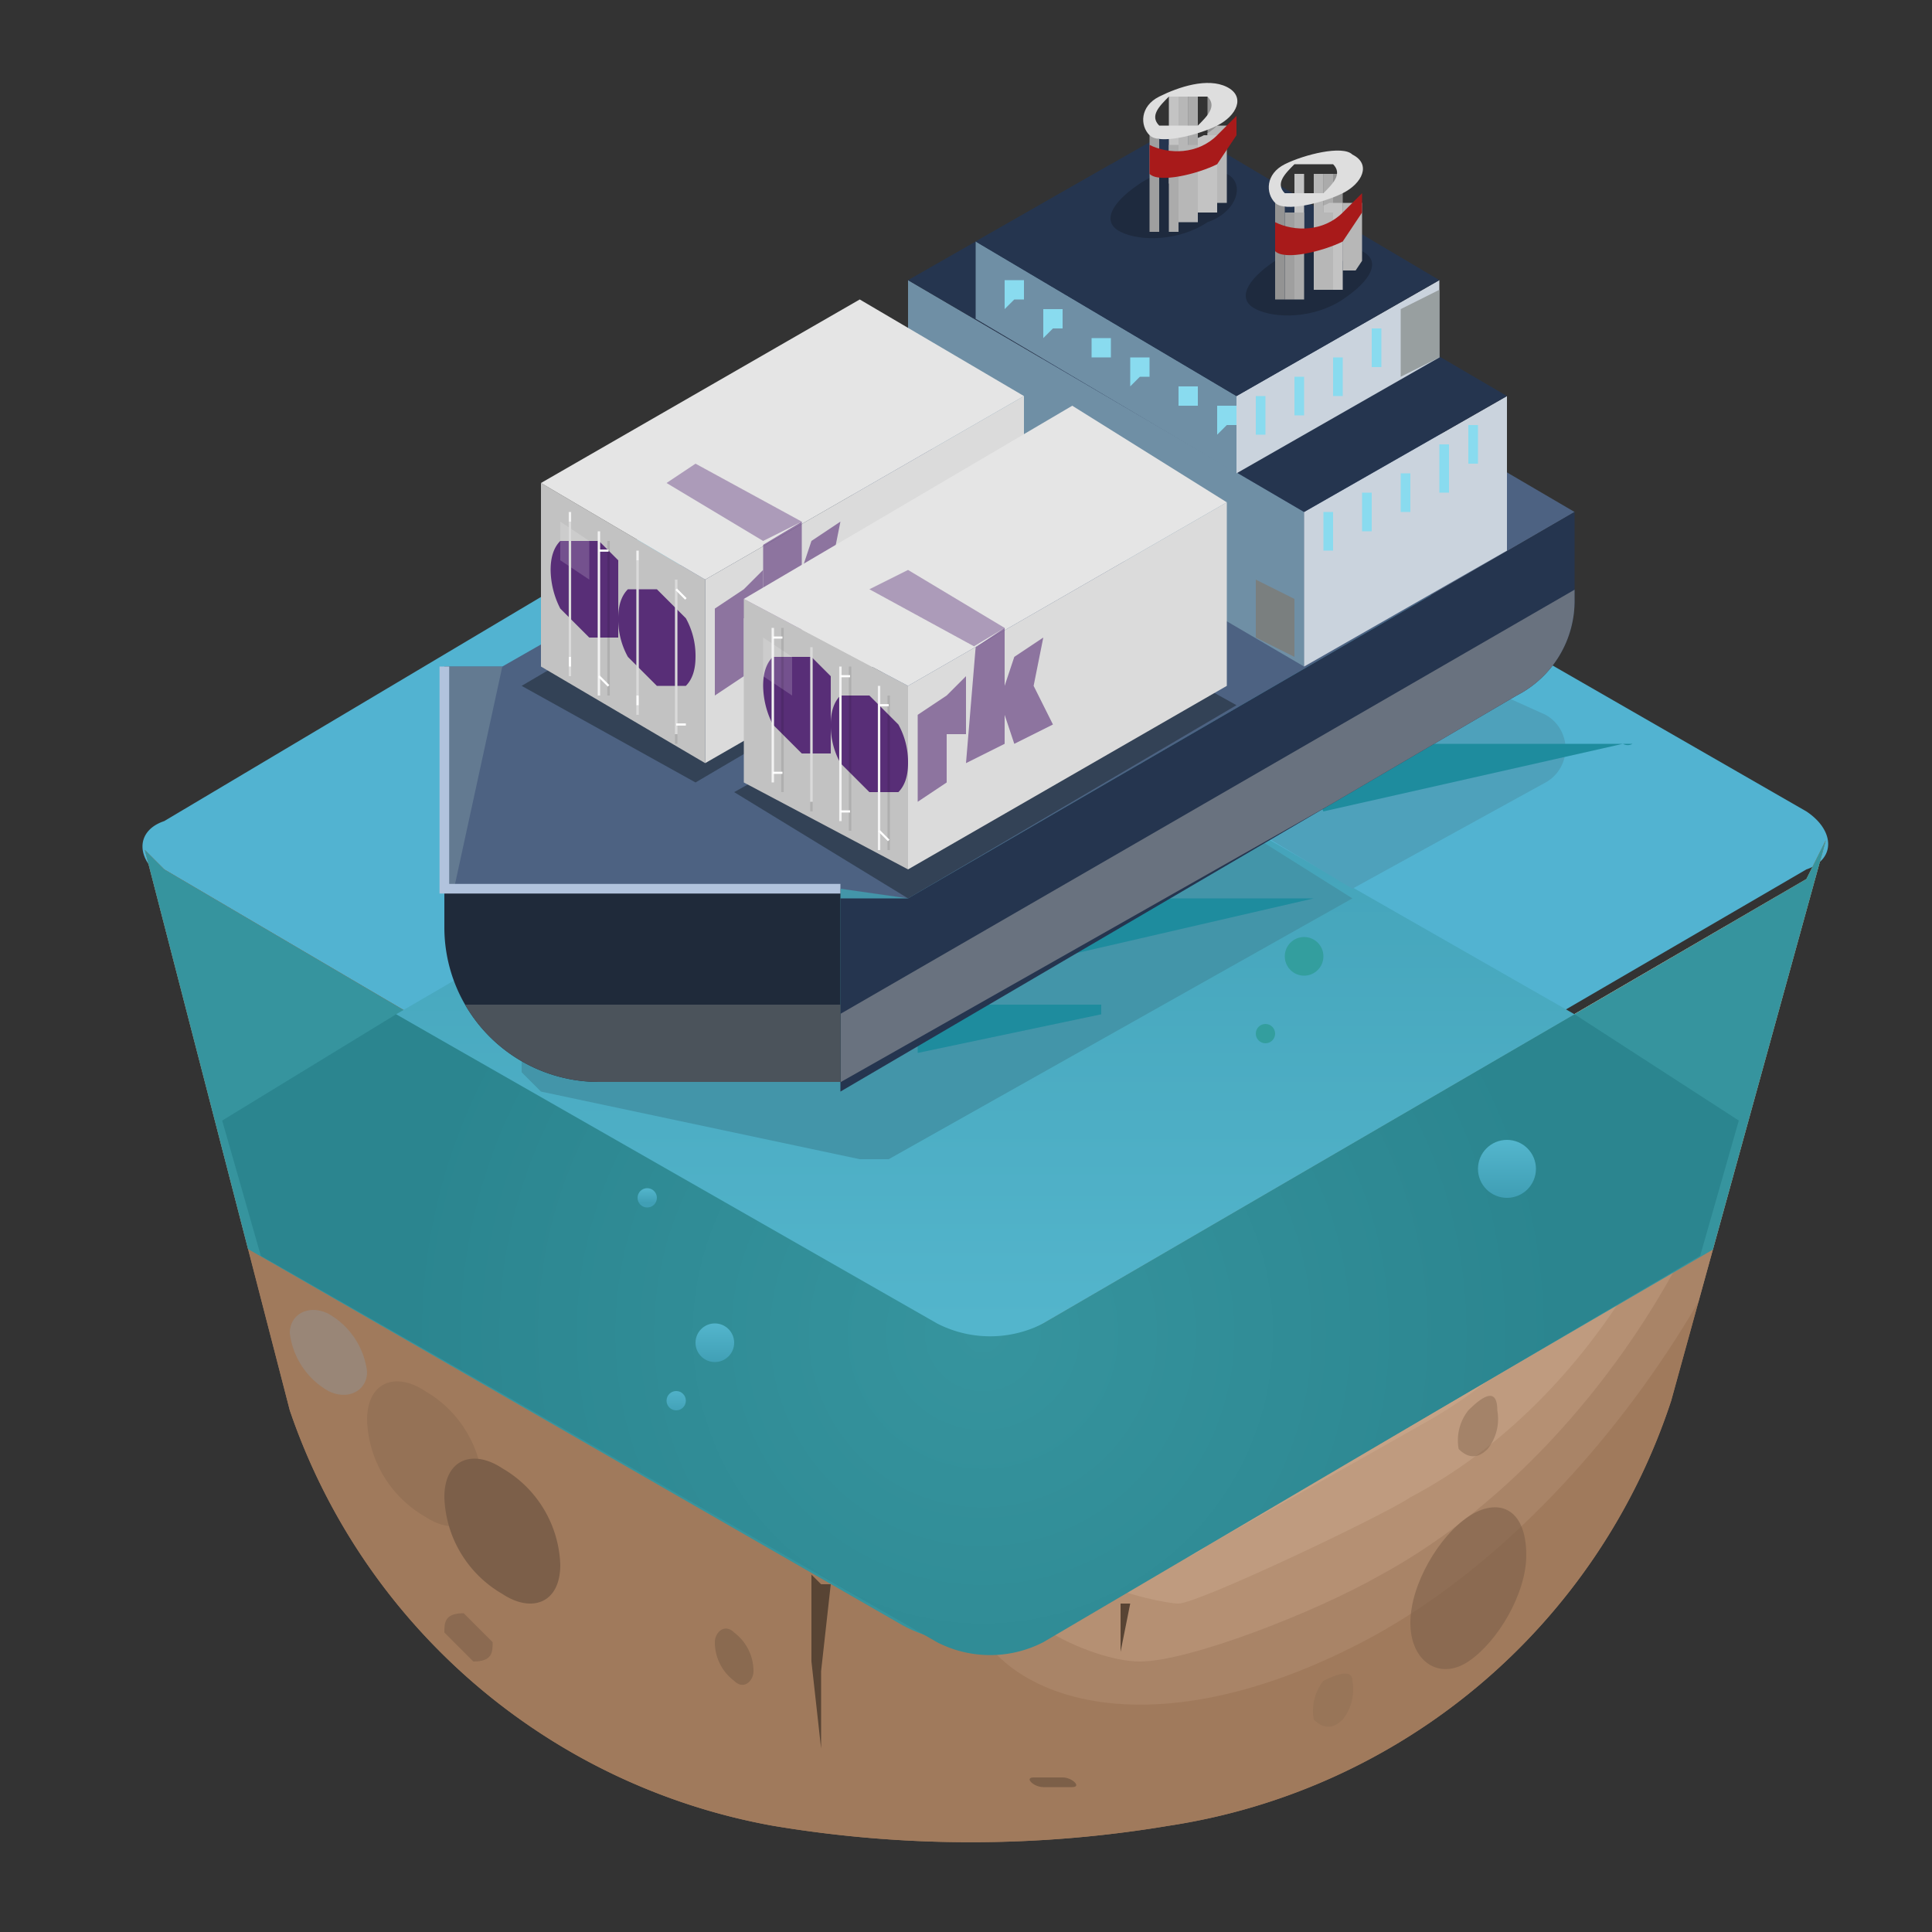 <svg xmlns="http://www.w3.org/2000/svg" xmlns:xlink="http://www.w3.org/1999/xlink" width="200" height="200" viewBox="0 0 200 200"><rect x="0" y="0" width="200" height="200" fill="#333333" stroke="none"/><defs><clipPath id="clip-path"><path id="_Clipping_Path_" data-name="&lt;Clipping Path&gt;" d="M187,91l-79,46a12,12,0,0,1-11,0L17,90l-2-2,15,58a65,65,0,0,0,50,43,124,124,0,0,0,41,0,65,65,0,0,0,52-44l16-58Z" fill="#a07a5c"/></clipPath><linearGradient id="linear-gradient" x1="102.02" y1="72.3" x2="102.02" y2="137.01" gradientUnits="userSpaceOnUse"><stop offset="0" stop-color="#409fb5"/><stop offset="1" stop-color="#53b5cc"/></linearGradient><radialGradient id="radial-gradient" cx="101.75" cy="138.03" r="60.07" gradientUnits="userSpaceOnUse"><stop offset="0" stop-color="#36949e"/><stop offset="1" stop-color="#2b858f"/></radialGradient><linearGradient id="linear-gradient-2" x1="74.06" y1="141.12" x2="74.06" y2="137.03" xlink:href="#linear-gradient"/><linearGradient id="linear-gradient-3" x1="155.89" y1="123.77" x2="155.89" y2="118.29" xlink:href="#linear-gradient"/><linearGradient id="linear-gradient-4" x1="69.51" y1="146.48" x2="69.51" y2="143.53" xlink:href="#linear-gradient"/><linearGradient id="linear-gradient-5" x1="67.29" y1="124.51" x2="67.29" y2="123.03" xlink:href="#linear-gradient"/><clipPath id="clip-path-3"><path id="_Clipping_Path_3" data-name="&lt;Clipping Path&gt;" d="M163,62V53L94,93H87v20l70-41A11,11,0,0,0,163,62Z" fill="#25354f"/></clipPath><clipPath id="clip-path-4"><path id="_Clipping_Path_4" data-name="&lt;Clipping Path&gt;" d="M62,112H87V92H46v4A16,16,0,0,0,62,112Z" fill="#1f2a3a"/></clipPath><clipPath id="clip-path-5"><path d="M126,11v9h-5V10h5Z" fill="none"/></clipPath><clipPath id="clip-path-6"><path d="M128,11v9l-2,3c-2,1-6,2-7,1V14c2,1,5,1,7-1Z" fill="none"/></clipPath><clipPath id="clip-path-7"><path d="M139,18v9h-5V18h5Z" fill="none"/></clipPath><clipPath id="clip-path-8"><path d="M141,18v9l-2,3c-2,1-6,2-7,1V21c2,1,5,1,7-1Z" fill="none"/></clipPath><clipPath id="clip-path-9"><polygon points="73 60 73 83 53 71 53 48 73 60" fill="none"/></clipPath><clipPath id="clip-path-10"><polygon points="73 60 93 48 92 71 73 82 73 60" fill="none"/></clipPath><clipPath id="clip-path-11"><polygon points="53 48 73 36 93 48 73 60 53 48" fill="none"/></clipPath><clipPath id="clip-path-12"><polygon points="94 71 94 94 74 83 75 60 94 71" fill="none"/></clipPath><clipPath id="clip-path-13"><polygon points="94 71 114 59 114 82 94 94 94 71" fill="none"/></clipPath><clipPath id="clip-path-14"><polygon points="75 59 94 48 114 59 94 71 75 59" fill="none"/></clipPath></defs><title>boat</title><g style="isolation:isolate"><g id="Boat-2" data-name="Boat"><g id="water_and_cork" data-name="water and cork"><path d="M187,84c3,2,3,5,0,6l-79,46a12,12,0,0,1-11,0L17,91c-3-2-3-5,0-6L96,38a12,12,0,0,1,11,0Z" fill="#52b3d1"/><path d="M14,87h0Z" fill="#b5885e"/><path id="_Clipping_Path_5" data-name="&lt;Clipping Path&gt;" d="M187,91l-79,46a12,12,0,0,1-11,0L17,90l-2-2,15,58a65,65,0,0,0,50,43,124,124,0,0,0,41,0,65,65,0,0,0,52-44l16-58Z" fill="#a07a5c"/><g clip-path="url(#clip-path)"><path d="M141,170c-25,13-41,4-41-6V103L201,50l-14,50C187,123,166,157,141,170Z" fill="#ceac91" opacity="0.2"/><path d="M192,56l-10,46c0,21-17,49-39,61-7,4-20,9-25,9s-16-5-16-12V103Z" fill="#ceac91" opacity="0.3"/><path d="M183,61l-5,42c0,19-13,42-32,52-3,2-22,11-24,11s-16-3-16-10V103Z" fill="#ceac91" opacity="0.4"/><path d="M148,147l-23,13a10,10,0,0,1-16-9V103l64-37v37A50,50,0,0,1,148,147Z" fill="#ceac91" opacity="0.5"/><path d="M238,84c5,3,5,7,0,10L111,168c-5,3-13,3-18,0L-34,95c-5-3-5-7,0-10L93,11c5-3,13-3,18,0Z" fill="#36949e"/></g><path d="M189,88h0Z" fill="#b5885e"/><path d="M14,87h0Z" fill="#b5885e"/><path id="_Clipping_Path_6" data-name="&lt;Clipping Path&gt;" d="M187,91l-79,46a12,12,0,0,1-11,0L17,90l-2-2,15,58a65,65,0,0,0,50,43,124,124,0,0,0,41,0,65,65,0,0,0,52-44l16-58Z" fill="#a07a5c"/><g clip-path="url(#clip-path)"><path d="M141,170c-25,13-41,4-41-6V103L201,50l-14,50C187,123,166,157,141,170Z" fill="#ceac91" opacity="0.2"/><path d="M192,56l-10,46c0,21-17,49-39,61-7,4-20,9-25,9s-16-5-16-12V103Z" fill="#ceac91" opacity="0.3"/><path d="M183,61l-5,42c0,19-13,42-32,52-3,2-22,11-24,11s-16-3-16-10V103Z" fill="#ceac91" opacity="0.4"/><path d="M148,147l-23,13a10,10,0,0,1-16-9V103l64-37v37A50,50,0,0,1,148,147Z" fill="#ceac91" opacity="0.5"/><path d="M238,84c5,3,5,7,0,10L111,168c-5,3-13,3-18,0L-34,95c-5-3-5-7,0-10L93,11c5-3,13-3,18,0Z" fill="#36949e"/></g><path d="M189,88h0Z" fill="#b5885e"/><polygon points="84 163 85 164 86 164 85 173 85 181 84 172 84 163" fill="#584434"/><polygon points="141 152 141 151 141 151 141 157 141 163 141 157 141 152" fill="#7c5f49"/><polygon points="114 167 114 167 114 167 114 173 114 180 114 174 114 167" fill="#7c5f49"/><polygon points="116 166 116 166 117 166 116 171 116 177 116 171 116 166" fill="#584434"/><path d="M78,173c0,1-1,2-2,1a5,5,0,0,1-2-4c0-1,1-2,2-1A5,5,0,0,1,78,173Z" fill="#7c5f49" opacity="0.6"/><path d="M51,170c0,1,0,2-2,2l-3-3c0-1,0-2,2-2Z" fill="#7c5f49" opacity="0.58"/><path d="M110,184c1,0,2,1,1,1h-3c-1,0-2-1-1-1Z" fill="#584434" opacity="0.5" style="mix-blend-mode:multiply"/><path d="M155,146a5,5,0,0,1-1,4c-1,1-2,1-3,0a5,5,0,0,1,1-4C154,144,155,144,155,146Z" fill="#7c5f49" opacity="0.4"/><path d="M140,174a5,5,0,0,1-1,4c-1,1-2,1-3,0a5,5,0,0,1,1-4C139,173,140,173,140,174Z" fill="#7c5f49" opacity="0.2"/><path d="M50,154c0,4-3,5-6,3a12,12,0,0,1-6-10c0-4,3-5,6-3A12,12,0,0,1,50,154Z" fill="#7c5f49" opacity="0.3"/><path d="M58,162c0,4-3,5-6,3a12,12,0,0,1-6-10c0-4,3-5,6-3A12,12,0,0,1,58,162Z" fill="#7c5f49"/><path d="M38,142c0,2-2,3-4,2a8,8,0,0,1-4-6c0-2,2-3,4-2A8,8,0,0,1,38,142Z" fill="#939393" opacity="0.5" style="mix-blend-mode:multiply"/><path d="M158,161c0,4-3,9-6,11s-6,0-6-4,3-9,6-11S158,156,158,161Z" fill="#7c5f49" opacity="0.58"/><path d="M108,137l55-32L107,73a12,12,0,0,0-11,0L41,105l55,32A12,12,0,0,0,108,137Z" fill="url(#linear-gradient)"/><line x1="173" y1="146" x2="197" y2="137" fill="#36949e"/><path d="M163,105l-55,32a12,12,0,0,1-11,0L41,105,23,116l4,14,70,40a12,12,0,0,0,11,0l68-40,4-14Z" fill="url(#radial-gradient)"/><circle cx="74" cy="139" r="2" fill="url(#linear-gradient-2)"/><circle cx="156" cy="121" r="3" fill="url(#linear-gradient-3)"/><circle cx="135" cy="99" r="2" fill="#339e9e"/><circle cx="131" cy="107" r="1" fill="#339e9e"/><circle cx="70" cy="145" r="1" fill="url(#linear-gradient-4)"/><circle cx="67" cy="124" r="1" fill="url(#linear-gradient-5)"/></g><g id="Layer_23" data-name="Layer 23"><path d="M160,74,129,60h-4L105,71l35,21,20-11A4,4,0,0,0,160,74Z" fill="#4ea1bb"/><path d="M55,100a4,4,0,0,0-1,5v6l2,2,33,7h3l48-27L105,71Z" fill="#4395a9"/><path d="M136,93H119l-9,5a1,1,0,0,0,0,1l26-6A1,1,0,0,0,136,93Z" fill="#1e8c9e"/><path d="M114,104H101l-6,4a0,0,0,0,0,0,1l19-4A0,0,0,0,0,114,104Z" fill="#1e8c9e"/><path d="M169,77H148l-11,6a1,1,0,0,0,0,1l31-7A1,1,0,0,0,169,77Z" fill="#1e8c9e"/></g><g id="smaller_boat" data-name="smaller boat"><polygon points="46 69 52 69 122 29 163 53 94 93 87 92 46 93 46 69" fill="#4d6282"/><polygon points="94 45 94 29 135 53 135 69 94 45" fill="#6f8fa5"/><polygon points="156 41 135 53 135 69 156 57 156 41" fill="#cad3dd"/><polygon points="115 17 156 41 135 53 94 29 115 17" fill="#25354f"/><polygon points="101 25 101 33 128 49 128 41 101 25" fill="#6f8fa5"/><polygon points="149 29 128 41 128 49 149 37 149 29" fill="#cad3dd"/><polygon points="122 13 101 25 128 41 149 29 122 13" fill="#25354f"/><path id="_Clipping_Path_7" data-name="&lt;Clipping Path&gt;" d="M163,62V53L94,93H87v20l70-41A11,11,0,0,0,163,62Z" fill="#25354f"/><g clip-path="url(#clip-path-3)"><polygon points="170 57 80 109 80 116 170 65 170 57" fill="#69727f"/></g><path id="_Clipping_Path_8" data-name="&lt;Clipping Path&gt;" d="M62,112H87V92H46v4A16,16,0,0,0,62,112Z" fill="#1f2a3a"/><g clip-path="url(#clip-path-4)"><polygon points="46 104 46 112 87 112 87 104 46 104" fill="#4b535b"/></g><path d="M138,57h-1V53h1Z" fill="#89dbef"/><path d="M142,55h-1V51h1Z" fill="#89dbef"/><path d="M146,53h-1V49h1Z" fill="#89dbef"/><path d="M150,51h-1V46h1Z" fill="#89dbef"/><path d="M153,48h-1V44h1Z" fill="#89dbef"/><path d="M131,45h-1V41h1Z" fill="#89dbef"/><path d="M135,43h-1V39h1Z" fill="#89dbef"/><path d="M139,41h-1V37h1Z" fill="#89dbef"/><path d="M143,38h-1V34h1Z" fill="#89dbef"/><path d="M104,32h0V29h2v2h-1Z" fill="#89dbef"/><path d="M108,35h0V32h2v2h-1Z" fill="#89dbef"/><path d="M113,37h0V35h2v2h-1Z" fill="#89dbef"/><path d="M117,40h0V37h2v2h-1Z" fill="#89dbef"/><path d="M122,42h0V40h2v2h-1Z" fill="#89dbef"/><path d="M126,45h0V42h2v2h-1Z" fill="#89dbef"/><polygon points="149 30 145 32 145 39 149 37 149 30" fill="#989fa0"/><polygon points="134 62 130 60 130 66 134 68 134 62" fill="#7a7f7f" style="mix-blend-mode:multiply"/><path d="M125,23c-3,2-7,2-9,1s-1-3,2-5,7-2,9-1S128,22,125,23Z" fill="#1e2a3e"/><g style="isolation:isolate"><g style="isolation:isolate"><g clip-path="url(#clip-path-5)"><g style="isolation:isolate"><path d="M126,11v9h-1V10h1" fill="#939393"/><path d="M124,10v9h-1V10h1" fill="#9f9f9f"/><path d="M124,10v9h-1V10h1" fill="#ababab"/><path d="M123,10v9h-1V10h1" fill="#b7b7b7"/><path d="M122,10v9h-1V10h1" fill="#c3c3c3"/><path d="M121,10v9h-1V11h1" fill="#b7b7b7"/><path d="M120,11v9h0V12h0" fill="#ababab"/><path d="M119,12v9h0V12h0" fill="#9f9f9f"/></g></g></g><g style="isolation:isolate"><g clip-path="url(#clip-path-6)"><g style="isolation:isolate"><path d="M128,11v9h0V11h0" fill="#9f9f9f"/><path d="M128,11v9h0V12h0" fill="#ababab"/><path d="M127,12v9h-2V13h2" fill="#b7b7b7"/><path d="M126,13v9h-2V14h2" fill="#c3c3c3"/><path d="M124,14v9h-2V15h2" fill="#b7b7b7"/><path d="M122,15v9h-1V15h1" fill="#ababab"/><path d="M120,15v9h-1V14h1" fill="#9f9f9f"/><path d="M119,14v9h-1V14h1" fill="#939393"/></g></g></g><path d="M127,9c2,1,1,3-1,4s-6,2-7,1-1-3,1-4S125,8,127,9Zm-7,4h4c1-1,2-2,1-3h-4c-1,1-2,2-1,3" fill="#dedede"/></g><path d="M128,12v2l-2,3c-2,1-6,2-7,1V15c2,1,5,1,7-1Z" fill="#a81a1a"/><path d="M139,31c-3,2-7,2-9,1s-1-3,2-5,7-2,9-1S142,29,139,31Z" fill="#1e2a3e"/><g style="isolation:isolate"><g style="isolation:isolate"><g clip-path="url(#clip-path-7)"><g style="isolation:isolate"><path d="M139,18v9h-1V17h1" fill="#939393"/><path d="M138,17v9h-1V17h1" fill="#9f9f9f"/><path d="M138,17v9h-1V17h1" fill="#ababab"/><path d="M137,17v9h-1V17h1" fill="#b7b7b7"/><path d="M135,17v9h-1V18h1" fill="#c3c3c3"/><path d="M134,18v9h-1V19h1" fill="#b7b7b7"/><path d="M133,19v9h0V19h0" fill="#ababab"/><path d="M133,19v9h0V19h0" fill="#9f9f9f"/></g></g></g><g style="isolation:isolate"><g clip-path="url(#clip-path-8)"><g style="isolation:isolate"><path d="M141,18v9h0V18h0" fill="#9f9f9f"/><path d="M141,18v9h0V19h0" fill="#ababab"/><path d="M141,19v9h-2V21h2" fill="#b7b7b7"/><path d="M139,21v9h-2V21h2" fill="#c3c3c3"/><path d="M138,21v9h-2V22h2" fill="#b7b7b7"/><path d="M135,22v9h-1V22h1" fill="#ababab"/><path d="M134,22v9h-1V22h1" fill="#9f9f9f"/><path d="M133,22v9h-1V21h1" fill="#939393"/></g></g></g><path d="M140,16c2,1,1,3-1,4s-6,2-7,1-1-3,1-4S139,15,140,16Zm-7,4h4c1-1,2-2,1-3h-4c-1,1-2,2-1,3" fill="#dedede"/></g><path d="M141,20v2l-2,3c-2,1-6,2-7,1V23c2,1,5,1,7-1Z" fill="#a81a1a"/><polygon points="46 69 52 69 47 92 46 92 46 69" fill="#637a91"/><polyline points="46 69 46 92 87 92" fill="none" stroke="#b1c3dd" stroke-miterlimit="10"/></g><g id="container-2" data-name="container"><polygon points="72 81 54 71 88 51 106 61 72 81" fill="#334256"/><polygon points="94 93 76 82 110 63 128 73 94 93" fill="#334256"/><g style="isolation:isolate"><polygon points="73 60 73 79 56 69 56 50 73 60" fill="#c2c2c2"/><polygon points="73 60 106 41 106 60 73 79 73 60" fill="#dbdbdb"/><polygon points="56 50 89 31 106 41 73 60 56 50" fill="#e5e5e5"/></g><g id="cork_logo" data-name="cork logo"><g style="isolation:isolate"><g clip-path="url(#clip-path-9)"><path d="M61,56H58q-1,1-1,3a9,9,0,0,0,1,4l3,3h3V64h0V58h0l-2-2" fill="#582e77"/><path d="M68,61H65q-1,1-1,3a8,8,0,0,0,1,4l3,3h3q1-1,1-3a8,8,0,0,0-1-4l-3-3" fill="#582e77"/></g></g><g opacity="0.6" style="isolation:isolate"><g clip-path="url(#clip-path-10)"><path d="M79,59l-2,2h0l-3,2v9l3-2V64h2V59" fill="#582e77"/><polyline points="83 54 79 56 79 68 83 66 83 63 83 63 84 65 87 63 86 59 87 54 84 56 83 59 83 60 83 54" fill="#582e77"/></g></g><g opacity="0.4" style="isolation:isolate"><g clip-path="url(#clip-path-11)"><polyline points="72 48 69 50 79 56 83 54 72 48" fill="#582e77"/></g></g></g><g id="labels" opacity="0.17"><path d="M72,63l-4-2h0l4,2h0Z" fill="#fff"/><path d="M72,64h0Z" fill="#fff"/><path d="M72,65h0Z" fill="#fff"/><path d="M72,68h0Z" fill="#fff"/><path d="M72,69h0Z" fill="#fff"/><path d="M72,76h0Z" fill="#fff"/><path d="M72,77h0Z" fill="#fff"/><path d="M61,60l-3-2h0V54h0l3,2h0v3Z" fill="#fff"/></g><g id="door_locks" data-name="door locks"><line x1="62" y1="55" x2="62" y2="72" fill="none" stroke="#f2f2f2" stroke-miterlimit="10" stroke-width="0.25"/><line x1="63" y1="56" x2="63" y2="72" fill="none" stroke="#000" stroke-miterlimit="10" stroke-width="0.25" opacity="0.1"/><line x1="62" y1="57" x2="63" y2="57" fill="none" stroke="#fff" stroke-miterlimit="10" stroke-width="0.22"/><line x1="62" y1="70" x2="63" y2="71" fill="none" stroke="#fff" stroke-miterlimit="10" stroke-width="0.22"/><line x1="59" y1="53" x2="59" y2="70" fill="none" stroke="#f2f2f2" stroke-miterlimit="10" stroke-width="0.25"/><line x1="59" y1="54" x2="59" y2="70" fill="none" stroke="#000" stroke-miterlimit="10" stroke-width="0.25" opacity="0.1"/><line x1="59" y1="55" x2="59" y2="55" fill="none" stroke="#fff" stroke-miterlimit="10" stroke-width="0.22"/><line x1="59" y1="68" x2="59" y2="69" fill="none" stroke="#fff" stroke-miterlimit="10" stroke-width="0.22"/><line x1="70" y1="60" x2="70" y2="76" fill="none" stroke="#f2f2f2" stroke-miterlimit="10" stroke-width="0.25"/><line x1="70" y1="60" x2="70" y2="77" fill="none" stroke="#000" stroke-miterlimit="10" stroke-width="0.25" opacity="0.1"/><line x1="70" y1="61" x2="71" y2="62" fill="none" stroke="#fff" stroke-miterlimit="10" stroke-width="0.22"/><line x1="70" y1="75" x2="71" y2="75" fill="none" stroke="#fff" stroke-miterlimit="10" stroke-width="0.22"/><line x1="66" y1="57" x2="66" y2="74" fill="none" stroke="#f2f2f2" stroke-miterlimit="10" stroke-width="0.25"/><line x1="66" y1="58" x2="66" y2="74" fill="none" stroke="#000" stroke-miterlimit="10" stroke-width="0.25" opacity="0.1"/><line x1="66" y1="59" x2="66" y2="59" fill="none" stroke="#fff" stroke-miterlimit="10" stroke-width="0.22"/><line x1="66" y1="72" x2="66" y2="73" fill="none" stroke="#fff" stroke-miterlimit="10" stroke-width="0.22"/></g><g style="isolation:isolate"><polygon points="94 71 94 90 77 81 77 62 94 71" fill="#c2c2c2"/><polygon points="94 71 127 52 127 71 94 90 94 71" fill="#dbdbdb"/><polygon points="77 62 111 42 127 52 94 71 77 62" fill="#e5e5e5"/></g><g id="cork_logo-2" data-name="cork logo"><g style="isolation:isolate"><g clip-path="url(#clip-path-12)"><path d="M83,68H80q-1,1-1,3a9,9,0,0,0,1,4l3,3h3V75h0V70h0l-2-2" fill="#582e77"/><path d="M90,72H87q-1,1-1,3a8,8,0,0,0,1,4l3,3h3q1-1,1-3a8,8,0,0,0-1-4l-3-3" fill="#582e77"/></g></g><g opacity="0.6" style="isolation:isolate"><g clip-path="url(#clip-path-13)"><path d="M100,70l-2,2h0l-3,2v9l3-2V76h2V70" fill="#582e77"/><polyline points="104 65 101 67 100 79 104 77 104 75 104 74 105 77 109 75 107 71 108 66 105 68 104 71 104 71 104 65" fill="#582e77"/></g></g><g opacity="0.4" style="isolation:isolate"><g clip-path="url(#clip-path-14)"><polyline points="94 59 90 61 101 67 104 65 94 59" fill="#582e77"/></g></g></g><g id="labels-2" data-name="labels" opacity="0.17"><path d="M93,74l-4-2h0l4,2h0Z" fill="#fff"/><path d="M93,75h0Z" fill="#fff"/><path d="M93,76h0Z" fill="#fff"/><path d="M93,79h0Z" fill="#fff"/><path d="M93,81h0Z" fill="#fff"/><path d="M93,87h0Z" fill="#fff"/><path d="M93,88h0Z" fill="#fff"/><path d="M82,72l-3-2h0V66h0l3,2h0v3Z" fill="#fff"/></g><g id="door_locks-2" data-name="door locks"><line x1="84" y1="67" x2="84" y2="83" fill="none" stroke="#f2f2f2" stroke-miterlimit="10" stroke-width="0.25"/><line x1="84" y1="67" x2="84" y2="84" fill="none" stroke="#000" stroke-miterlimit="10" stroke-width="0.25" opacity="0.1"/><line x1="84" y1="68" x2="84" y2="68" fill="none" stroke="#fff" stroke-miterlimit="10" stroke-width="0.22"/><line x1="84" y1="82" x2="84" y2="82" fill="none" stroke="#fff" stroke-miterlimit="10" stroke-width="0.22"/><line x1="80" y1="65" x2="80" y2="81" fill="none" stroke="#f2f2f2" stroke-miterlimit="10" stroke-width="0.25"/><line x1="81" y1="65" x2="81" y2="82" fill="none" stroke="#000" stroke-miterlimit="10" stroke-width="0.25" opacity="0.1"/><line x1="80" y1="66" x2="81" y2="66" fill="none" stroke="#fff" stroke-miterlimit="10" stroke-width="0.22"/><line x1="80" y1="80" x2="81" y2="80" fill="none" stroke="#fff" stroke-miterlimit="10" stroke-width="0.22"/><line x1="91" y1="71" x2="91" y2="88" fill="none" stroke="#f2f2f2" stroke-miterlimit="10" stroke-width="0.25"/><line x1="92" y1="72" x2="92" y2="88" fill="none" stroke="#000" stroke-miterlimit="10" stroke-width="0.25" opacity="0.1"/><line x1="91" y1="73" x2="92" y2="73" fill="none" stroke="#fff" stroke-miterlimit="10" stroke-width="0.22"/><line x1="91" y1="86" x2="92" y2="87" fill="none" stroke="#fff" stroke-miterlimit="10" stroke-width="0.22"/><line x1="87" y1="69" x2="87" y2="85" fill="none" stroke="#f2f2f2" stroke-miterlimit="10" stroke-width="0.25"/><line x1="88" y1="69" x2="88" y2="86" fill="none" stroke="#000" stroke-miterlimit="10" stroke-width="0.25" opacity="0.1"/><line x1="87" y1="70" x2="88" y2="70" fill="none" stroke="#fff" stroke-miterlimit="10" stroke-width="0.22"/><line x1="87" y1="84" x2="88" y2="84" fill="none" stroke="#fff" stroke-miterlimit="10" stroke-width="0.22"/></g></g></g></g></svg>